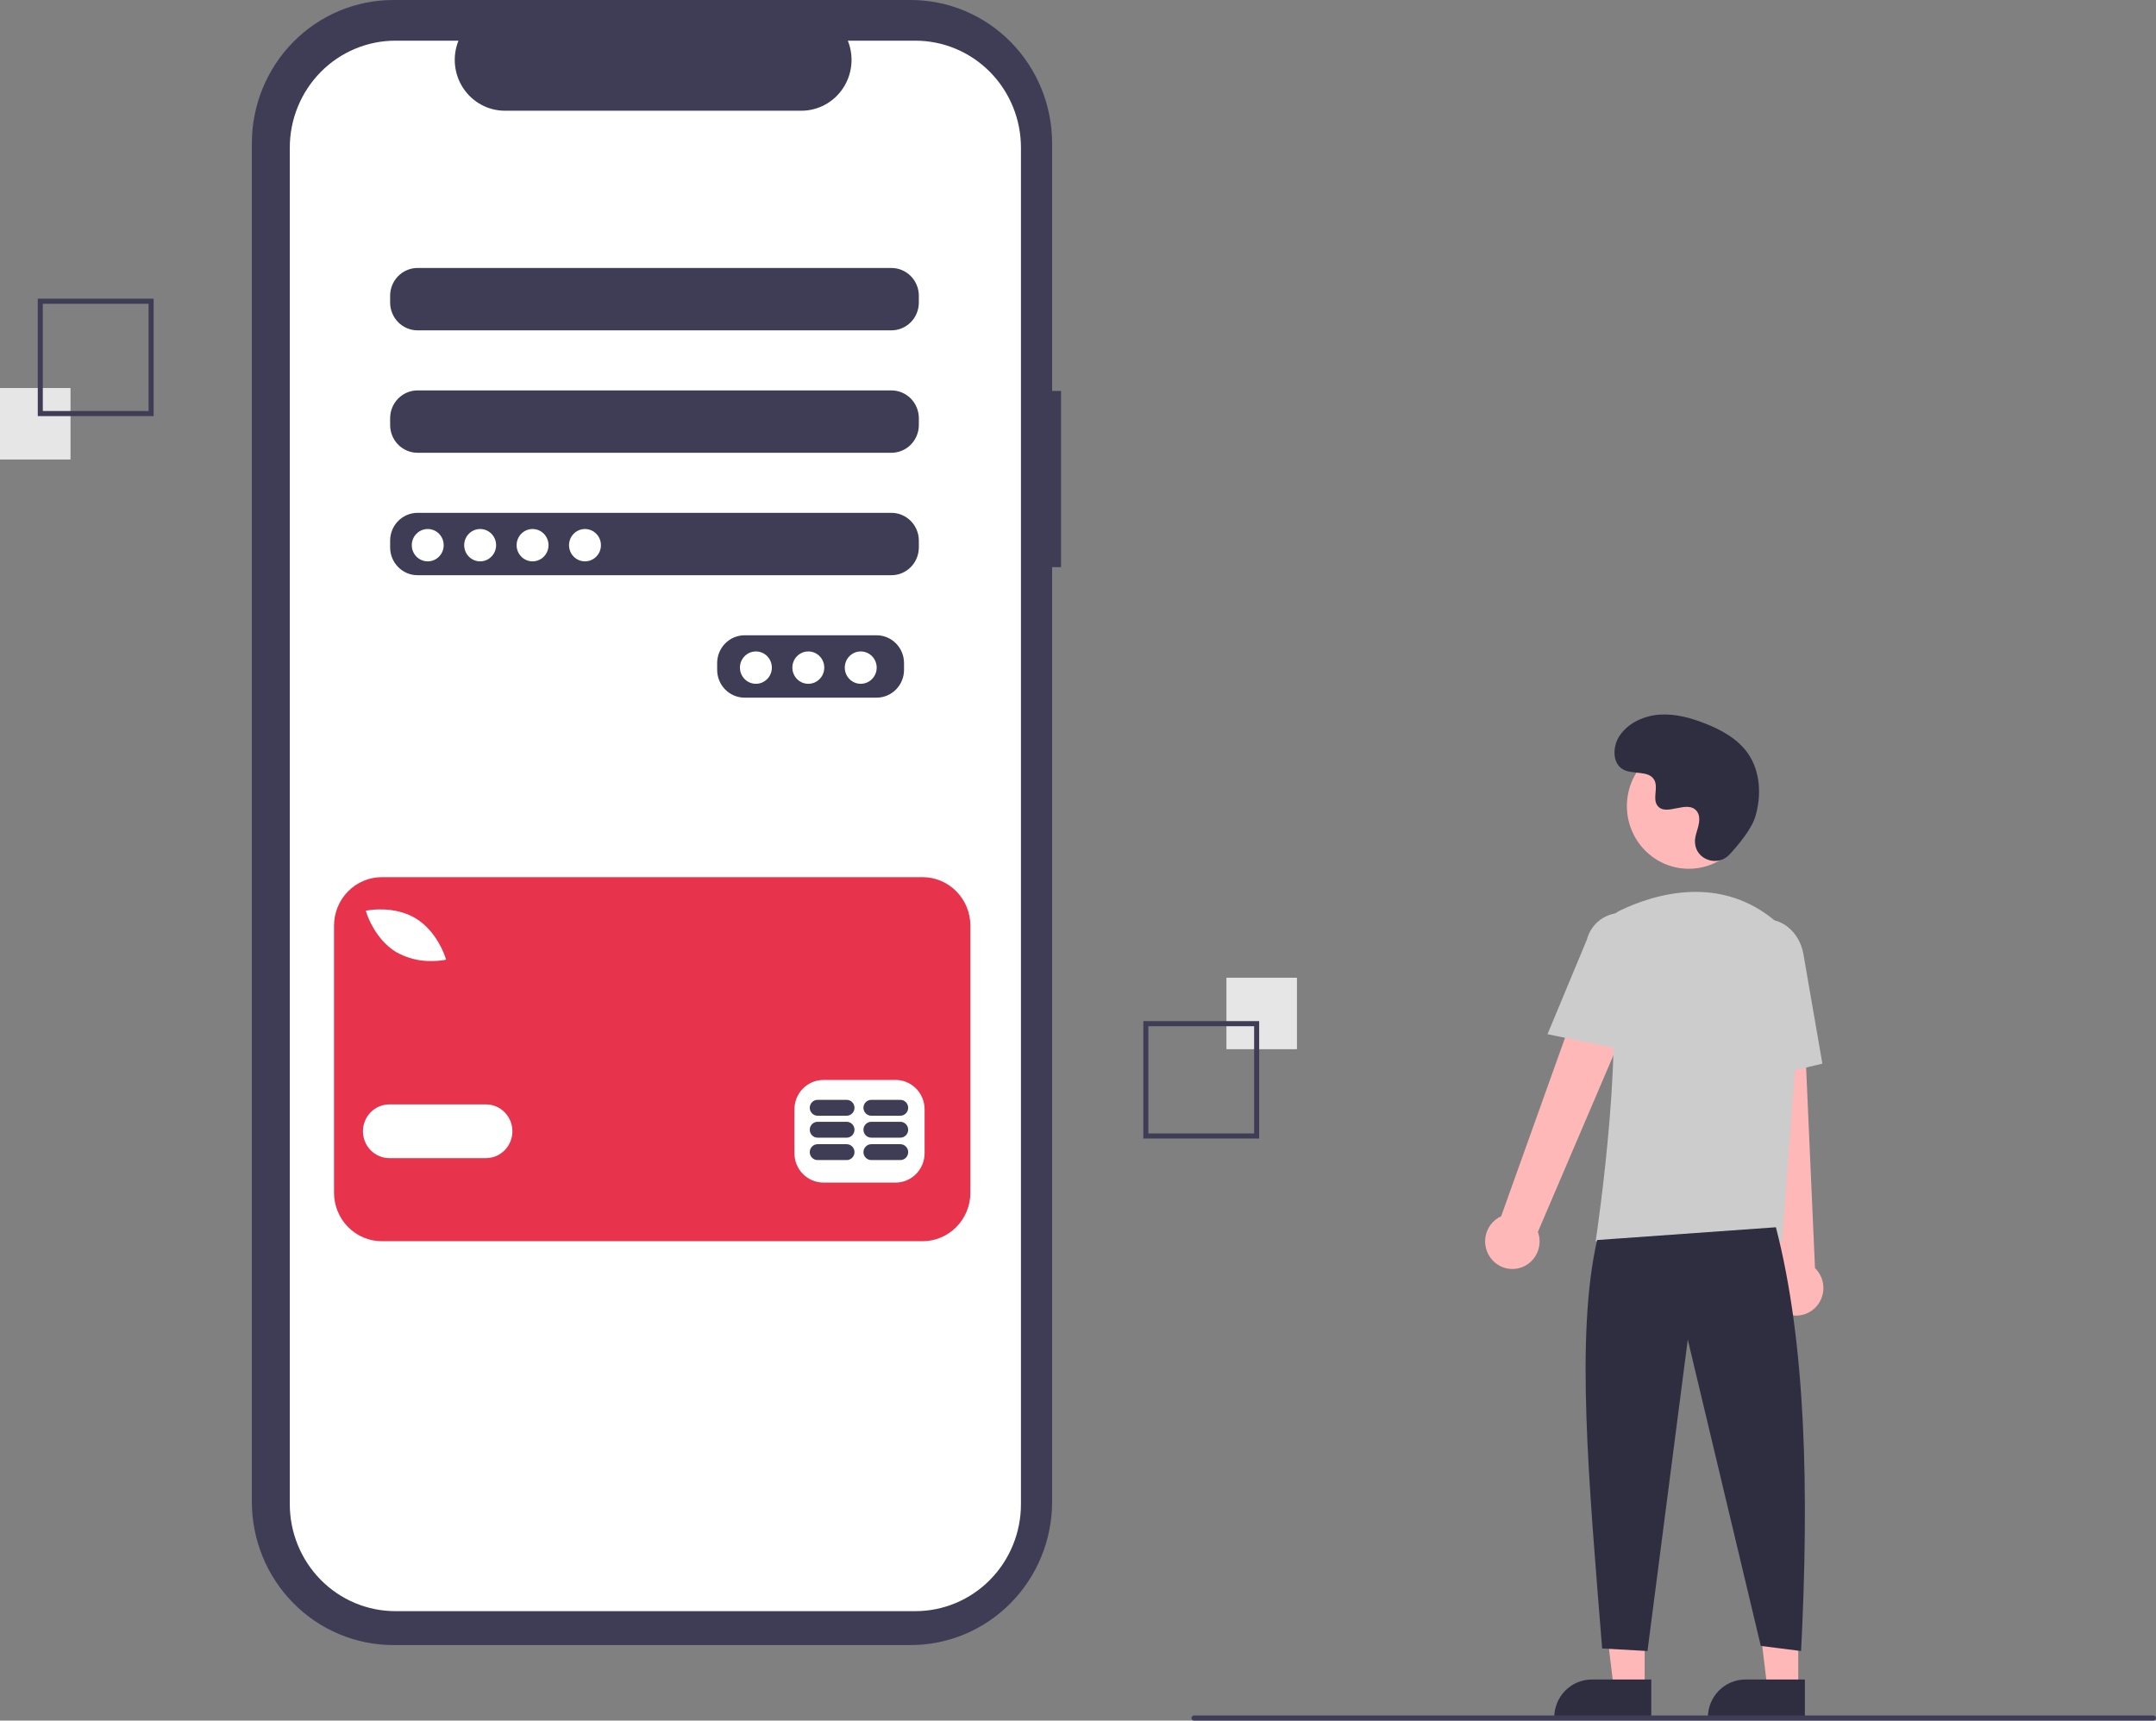 <svg width="446" height="356" viewBox="0 0 446 356" fill="none" xmlns="http://www.w3.org/2000/svg">
<rect x="0" y="0" width="446" height="356" fill="#808080" stroke="none"/>
<g clip-path="url(#clip0_57_513)">
<path d="M219.491 80.885H217.646V29.652C217.646 21.788 214.565 14.246 209.08 8.685C203.595 3.124 196.157 9.80611e-06 188.4 1.88191e-10H81.344C77.503 -1.38724e-05 73.7 0.767 70.152 2.257C66.603 3.747 63.379 5.931 60.664 8.685C57.948 11.438 55.794 14.707 54.324 18.305C52.854 21.902 52.098 25.758 52.098 29.652V310.719C52.098 314.613 52.854 318.469 54.324 322.066C55.794 325.664 57.948 328.933 60.664 331.686C63.379 334.44 66.603 336.624 70.152 338.114C73.7 339.604 77.503 340.371 81.344 340.371H188.4C192.241 340.371 196.044 339.604 199.592 338.114C203.14 336.624 206.364 334.44 209.08 331.686C211.796 328.933 213.95 325.664 215.42 322.066C216.89 318.469 217.646 314.613 217.646 310.719V117.353H219.491V80.885Z" fill="#3F3D56"/>
<path d="M189.36 8.416H175.385C176.028 10.013 176.273 11.746 176.1 13.463C175.926 15.179 175.339 16.825 174.39 18.257C173.441 19.689 172.159 20.863 170.657 21.674C169.155 22.485 167.48 22.91 165.778 22.91H104.447C102.745 22.91 101.07 22.485 99.568 21.674C98.067 20.863 96.785 19.689 95.836 18.257C94.886 16.825 94.299 15.179 94.126 13.463C93.952 11.746 94.197 10.013 94.84 8.416H81.788C75.995 8.416 70.44 10.749 66.344 14.902C62.248 19.054 59.947 24.687 59.947 30.56V311.214C59.947 314.122 60.512 317.002 61.61 319.688C62.707 322.375 64.316 324.816 66.344 326.872C68.372 328.928 70.78 330.56 73.43 331.672C76.08 332.785 78.92 333.358 81.788 333.358H189.36C195.152 333.358 200.708 331.025 204.803 326.872C208.899 322.719 211.2 317.087 211.2 311.214V30.56C211.2 27.652 210.635 24.772 209.538 22.085C208.44 19.399 206.832 16.958 204.803 14.902C202.775 12.845 200.368 11.214 197.718 10.101C195.068 8.989 192.228 8.416 189.36 8.416H189.36ZM187.012 138.613C187.008 140.133 186.41 141.589 185.35 142.664C184.29 143.739 182.854 144.344 181.355 144.349H154.012C152.513 144.344 151.077 143.739 150.017 142.664C148.957 141.589 148.359 140.133 148.355 138.613V137.179C148.359 135.659 148.957 134.203 150.017 133.128C151.077 132.054 152.513 131.448 154.012 131.444H181.355C182.854 131.448 184.29 132.054 185.35 133.128C186.41 134.203 187.008 135.659 187.012 137.179V138.613ZM190.076 113.28C190.072 114.8 189.475 116.257 188.415 117.331C187.355 118.406 185.918 119.012 184.419 119.016H86.362C84.863 119.012 83.427 118.406 82.367 117.331C81.307 116.257 80.709 114.8 80.705 113.28V111.847C80.709 110.327 81.307 108.87 82.367 107.796C83.427 106.721 84.863 106.115 86.362 106.111H184.419C185.918 106.115 187.355 106.721 188.415 107.796C189.475 108.87 190.072 110.327 190.076 111.847V113.28ZM190.076 87.948C190.072 89.468 189.475 90.924 188.415 91.999C187.355 93.073 185.918 93.679 184.419 93.683H86.362C84.863 93.679 83.427 93.073 82.367 91.999C81.307 90.924 80.709 89.468 80.705 87.948V86.514C80.709 84.994 81.307 83.538 82.367 82.463C83.427 81.388 84.863 80.782 86.362 80.778H184.419C185.918 80.782 187.355 81.388 188.415 82.463C189.475 83.538 190.072 84.994 190.076 86.514V87.948ZM190.076 62.615C190.072 64.135 189.475 65.591 188.415 66.666C187.355 67.74 185.918 68.346 184.419 68.351H86.362C84.863 68.346 83.427 67.74 82.367 66.666C81.307 65.591 80.709 64.135 80.705 62.615V61.181C80.709 59.661 81.307 58.205 82.367 57.13C83.427 56.055 84.863 55.45 86.362 55.445H184.419C185.918 55.45 187.355 56.055 188.415 57.13C189.475 58.205 190.072 59.661 190.076 61.181V62.615Z" fill="white"/>
<path d="M88.484 116.148C90.306 116.148 91.784 114.65 91.784 112.802C91.784 110.955 90.306 109.457 88.484 109.457C86.661 109.457 85.184 110.955 85.184 112.802C85.184 114.65 86.661 116.148 88.484 116.148Z" fill="white"/>
<path d="M99.326 116.148C101.149 116.148 102.626 114.65 102.626 112.802C102.626 110.955 101.149 109.457 99.326 109.457C97.504 109.457 96.026 110.955 96.026 112.802C96.026 114.65 97.504 116.148 99.326 116.148Z" fill="white"/>
<path d="M110.169 116.148C111.992 116.148 113.469 114.65 113.469 112.802C113.469 110.955 111.992 109.457 110.169 109.457C108.347 109.457 106.869 110.955 106.869 112.802C106.869 114.65 108.347 116.148 110.169 116.148Z" fill="white"/>
<path d="M121.012 116.148C122.835 116.148 124.312 114.65 124.312 112.802C124.312 110.955 122.835 109.457 121.012 109.457C119.19 109.457 117.712 110.955 117.712 112.802C117.712 114.65 119.19 116.148 121.012 116.148Z" fill="white"/>
<path d="M156.369 141.481C158.192 141.481 159.669 139.983 159.669 138.135C159.669 136.287 158.192 134.789 156.369 134.789C154.547 134.789 153.069 136.287 153.069 138.135C153.069 139.983 154.547 141.481 156.369 141.481Z" fill="white"/>
<path d="M167.212 141.481C169.035 141.481 170.512 139.983 170.512 138.135C170.512 136.287 169.035 134.789 167.212 134.789C165.39 134.789 163.912 136.287 163.912 138.135C163.912 139.983 165.39 141.481 167.212 141.481Z" fill="white"/>
<path d="M178.055 141.481C179.877 141.481 181.355 139.983 181.355 138.135C181.355 136.287 179.877 134.789 178.055 134.789C176.232 134.789 174.755 136.287 174.755 138.135C174.755 139.983 176.232 141.481 178.055 141.481Z" fill="white"/>
<path d="M190.835 181.487H79.003C76.376 181.487 73.856 182.545 71.999 184.428C70.141 186.312 69.097 188.867 69.097 191.531V246.774C69.097 249.438 70.141 251.992 71.999 253.876C73.856 255.76 76.376 256.818 79.003 256.818H190.835C193.462 256.818 195.982 255.76 197.84 253.876C199.698 251.992 200.741 249.438 200.741 246.774V191.531C200.741 188.867 199.698 186.312 197.84 184.428C195.982 182.545 193.462 181.487 190.835 181.487H190.835ZM76.237 188.338C76.457 188.298 81.694 187.394 86.03 190.04C90.366 192.684 92.032 197.799 92.101 198.015L92.276 198.567L91.713 198.668C90.91 198.795 90.099 198.855 89.287 198.849C86.709 198.899 84.165 198.249 81.919 196.966C77.584 194.322 75.918 189.207 75.849 188.991L75.674 188.439L76.237 188.338ZM100.512 239.628H80.566C79.111 239.628 77.716 239.042 76.688 237.999C75.659 236.956 75.081 235.542 75.081 234.067C75.081 232.592 75.659 231.177 76.688 230.134C77.716 229.091 79.111 228.505 80.566 228.505H100.512C101.967 228.505 103.362 229.091 104.391 230.134C105.42 231.177 105.997 232.592 105.997 234.067C105.997 235.542 105.42 236.956 104.391 237.999C103.362 239.042 101.967 239.628 100.512 239.628ZM191.267 238.617C191.262 240.225 190.63 241.765 189.509 242.902C188.388 244.039 186.869 244.679 185.283 244.684H170.323C168.738 244.679 167.219 244.039 166.097 242.902C164.976 241.765 164.344 240.225 164.34 238.617V229.517C164.344 227.909 164.976 226.369 166.097 225.232C167.219 224.095 168.738 223.454 170.323 223.45H185.283C186.869 223.454 188.388 224.095 189.509 225.232C190.63 226.369 191.262 227.909 191.267 229.517L191.267 238.617Z" fill="#E7344C"/>
<path d="M175.147 236.742H169.132C168.703 236.742 168.291 236.915 167.987 237.223C167.683 237.531 167.513 237.948 167.513 238.384C167.513 238.819 167.683 239.237 167.987 239.545C168.291 239.852 168.703 240.025 169.132 240.025H175.147C175.576 240.025 175.988 239.852 176.292 239.545C176.596 239.237 176.766 238.819 176.766 238.384C176.766 237.948 176.596 237.531 176.292 237.223C175.988 236.915 175.576 236.742 175.147 236.742Z" fill="#3F3D56"/>
<path d="M186.251 236.742H180.237C179.807 236.742 179.395 236.915 179.091 237.223C178.788 237.531 178.617 237.948 178.617 238.384C178.617 238.819 178.788 239.237 179.091 239.545C179.395 239.852 179.807 240.025 180.237 240.025H186.251C186.681 240.025 187.093 239.852 187.396 239.545C187.7 239.237 187.871 238.819 187.871 238.384C187.871 237.948 187.7 237.531 187.396 237.223C187.093 236.915 186.681 236.742 186.251 236.742Z" fill="#3F3D56"/>
<path d="M175.146 232.107H169.131C168.702 232.107 168.29 232.28 167.986 232.588C167.682 232.896 167.512 233.313 167.512 233.749C167.512 234.184 167.682 234.602 167.986 234.91C168.29 235.218 168.702 235.391 169.131 235.391H175.146C175.575 235.391 175.987 235.218 176.291 234.91C176.595 234.602 176.765 234.184 176.765 233.749C176.765 233.313 176.595 232.896 176.291 232.588C175.987 232.28 175.575 232.107 175.146 232.107Z" fill="#3F3D56"/>
<path d="M186.25 232.107H180.236C179.806 232.107 179.394 232.28 179.091 232.588C178.787 232.896 178.616 233.313 178.616 233.749C178.616 234.184 178.787 234.602 179.091 234.91C179.394 235.218 179.806 235.391 180.236 235.391H186.25C186.68 235.391 187.092 235.218 187.396 234.91C187.699 234.602 187.87 234.184 187.87 233.749C187.87 233.313 187.699 232.896 187.396 232.588C187.092 232.28 186.68 232.107 186.25 232.107H186.25Z" fill="#3F3D56"/>
<path d="M175.146 227.566H169.131C168.702 227.566 168.29 227.739 167.986 228.047C167.682 228.355 167.512 228.772 167.512 229.208C167.512 229.643 167.682 230.061 167.986 230.369C168.29 230.677 168.702 230.85 169.131 230.85H175.146C175.575 230.85 175.987 230.677 176.291 230.369C176.595 230.061 176.765 229.643 176.765 229.208C176.765 228.772 176.595 228.355 176.291 228.047C175.987 227.739 175.575 227.566 175.146 227.566Z" fill="#3F3D56"/>
<path d="M186.25 227.566H180.236C179.806 227.566 179.394 227.739 179.091 228.047C178.787 228.355 178.616 228.772 178.616 229.208C178.616 229.643 178.787 230.061 179.091 230.369C179.394 230.677 179.806 230.85 180.236 230.85H186.25C186.68 230.85 187.092 230.677 187.396 230.369C187.699 230.061 187.87 229.643 187.87 229.208C187.87 228.772 187.699 228.355 187.396 228.047C187.092 227.739 186.68 227.566 186.25 227.566H186.25Z" fill="#3F3D56"/>
<path d="M268.291 202.297H253.705V217.086H268.291V202.297Z" fill="#E6E6E6"/>
<path d="M236.513 211.276H260.477V235.573H236.513V211.276ZM259.435 212.332H237.555V234.516H259.435V212.332Z" fill="#3F3D56"/>
<path d="M14.587 80.285H0V95.074H14.587V80.285Z" fill="#E6E6E6"/>
<path d="M31.778 86.095H7.814V61.798H31.778V86.095ZM8.856 85.039H30.736V62.855H8.856V85.039Z" fill="#3F3D56"/>
<path d="M340.223 349.354H333.836L330.798 324.377H340.224L340.223 349.354Z" fill="#FFB8B8"/>
<path d="M329.274 347.503H341.591V355.366H321.519C321.519 353.281 322.336 351.281 323.79 349.806C325.244 348.332 327.217 347.503 329.274 347.503Z" fill="#2F2E41"/>
<path d="M372.001 349.354H365.614L362.576 324.377H372.002L372.001 349.354Z" fill="#FFB8B8"/>
<path d="M361.052 347.503H373.37V355.366H353.297C353.297 353.281 354.114 351.281 355.568 349.806C357.023 348.332 358.995 347.503 361.052 347.503Z" fill="#2F2E41"/>
<path d="M308.184 260.03C307.724 259.343 307.419 258.563 307.289 257.744C307.159 256.925 307.208 256.087 307.432 255.289C307.656 254.492 308.05 253.753 308.585 253.126C309.121 252.5 309.786 252 310.533 251.662L332.245 190.99L342.928 196.901L318.138 254.881C318.615 256.191 318.602 257.633 318.1 258.934C317.598 260.235 316.644 261.304 315.417 261.938C314.189 262.573 312.775 262.729 311.442 262.377C310.109 262.026 308.95 261.19 308.184 260.03Z" fill="#FFB8B8"/>
<path d="M368.739 271.43C368.029 271.018 367.417 270.452 366.946 269.774C366.475 269.096 366.157 268.321 366.013 267.504C365.869 266.688 365.904 265.849 366.115 265.047C366.325 264.246 366.706 263.501 367.232 262.865L360.506 198.685L372.664 199.248L375.459 262.377C376.454 263.343 377.066 264.645 377.177 266.037C377.289 267.429 376.893 268.814 376.065 269.93C375.236 271.046 374.033 271.815 372.683 272.091C371.333 272.368 369.929 272.133 368.739 271.43V271.43Z" fill="#FFB8B8"/>
<path d="M349.344 179.752C356.41 179.752 362.139 173.944 362.139 166.779C362.139 159.615 356.41 153.806 349.344 153.806C342.277 153.806 336.548 159.615 336.548 166.779C336.548 173.944 342.277 179.752 349.344 179.752Z" fill="#FFB8B8"/>
<path d="M368.657 256.834H330.082L330.128 256.529C330.198 256.074 337.003 210.873 331.984 196.085C331.48 194.632 331.525 193.041 332.108 191.619C332.692 190.197 333.774 189.044 335.146 188.382H335.146C342.32 184.957 356.092 180.739 367.716 190.975C369.426 192.507 370.762 194.42 371.617 196.565C372.473 198.71 372.824 201.027 372.644 203.333L368.657 256.834Z" fill="#CCCCCC"/>
<path d="M337.491 217.553L320.124 213.981L328.265 194.422C328.752 192.528 329.96 190.906 331.624 189.914C333.289 188.922 335.274 188.639 337.143 189.129C339.013 189.618 340.615 190.839 341.598 192.524C342.58 194.21 342.864 196.221 342.385 198.118L337.491 217.553Z" fill="#CCCCCC"/>
<path d="M359.733 224.186L358.689 199.92C357.898 195.359 360.473 191.046 364.434 190.341C368.396 189.639 372.265 192.803 373.06 197.398L376.985 220.072L359.733 224.186Z" fill="#CCCCCC"/>
<path d="M367.374 253.929C373.58 277.896 374.258 308.369 372.583 341.608L364.248 340.552L349.14 277.169L340.805 341.608L331.428 341.08C328.626 306.204 325.899 276.263 330.386 256.57L367.374 253.929Z" fill="#2F2E41"/>
<path d="M357.774 176.805C355.387 179.383 350.954 177.999 350.643 174.477C350.619 174.204 350.62 173.929 350.648 173.656C350.809 172.096 351.698 170.679 351.485 169.032C351.437 168.622 351.286 168.231 351.047 167.897C349.145 165.314 344.68 169.052 342.885 166.714C341.784 165.281 343.078 163.024 342.233 161.421C341.118 159.307 337.816 160.35 335.745 159.192C333.441 157.903 333.579 154.319 335.096 152.139C336.946 149.48 340.189 148.062 343.391 147.857C346.594 147.653 349.774 148.531 352.764 149.712C356.162 151.054 359.53 152.909 361.621 155.938C364.163 159.621 364.408 164.573 363.136 168.88C362.363 171.499 359.723 174.7 357.774 176.805Z" fill="#2F2E41"/>
<path d="M445.479 356H246.996C246.857 356 246.725 355.944 246.627 355.845C246.53 355.746 246.475 355.612 246.475 355.472C246.475 355.332 246.53 355.197 246.627 355.098C246.725 354.999 246.857 354.944 246.996 354.944H445.479C445.617 354.944 445.75 354.999 445.847 355.098C445.945 355.197 446 355.332 446 355.472C446 355.612 445.945 355.746 445.847 355.845C445.75 355.944 445.617 356 445.479 356Z" fill="#3F3D56"/>
</g>
<defs>
<clipPath id="clip0_57_513">
<rect width="446" height="356" fill="white"/>
</clipPath>
</defs>
</svg>
